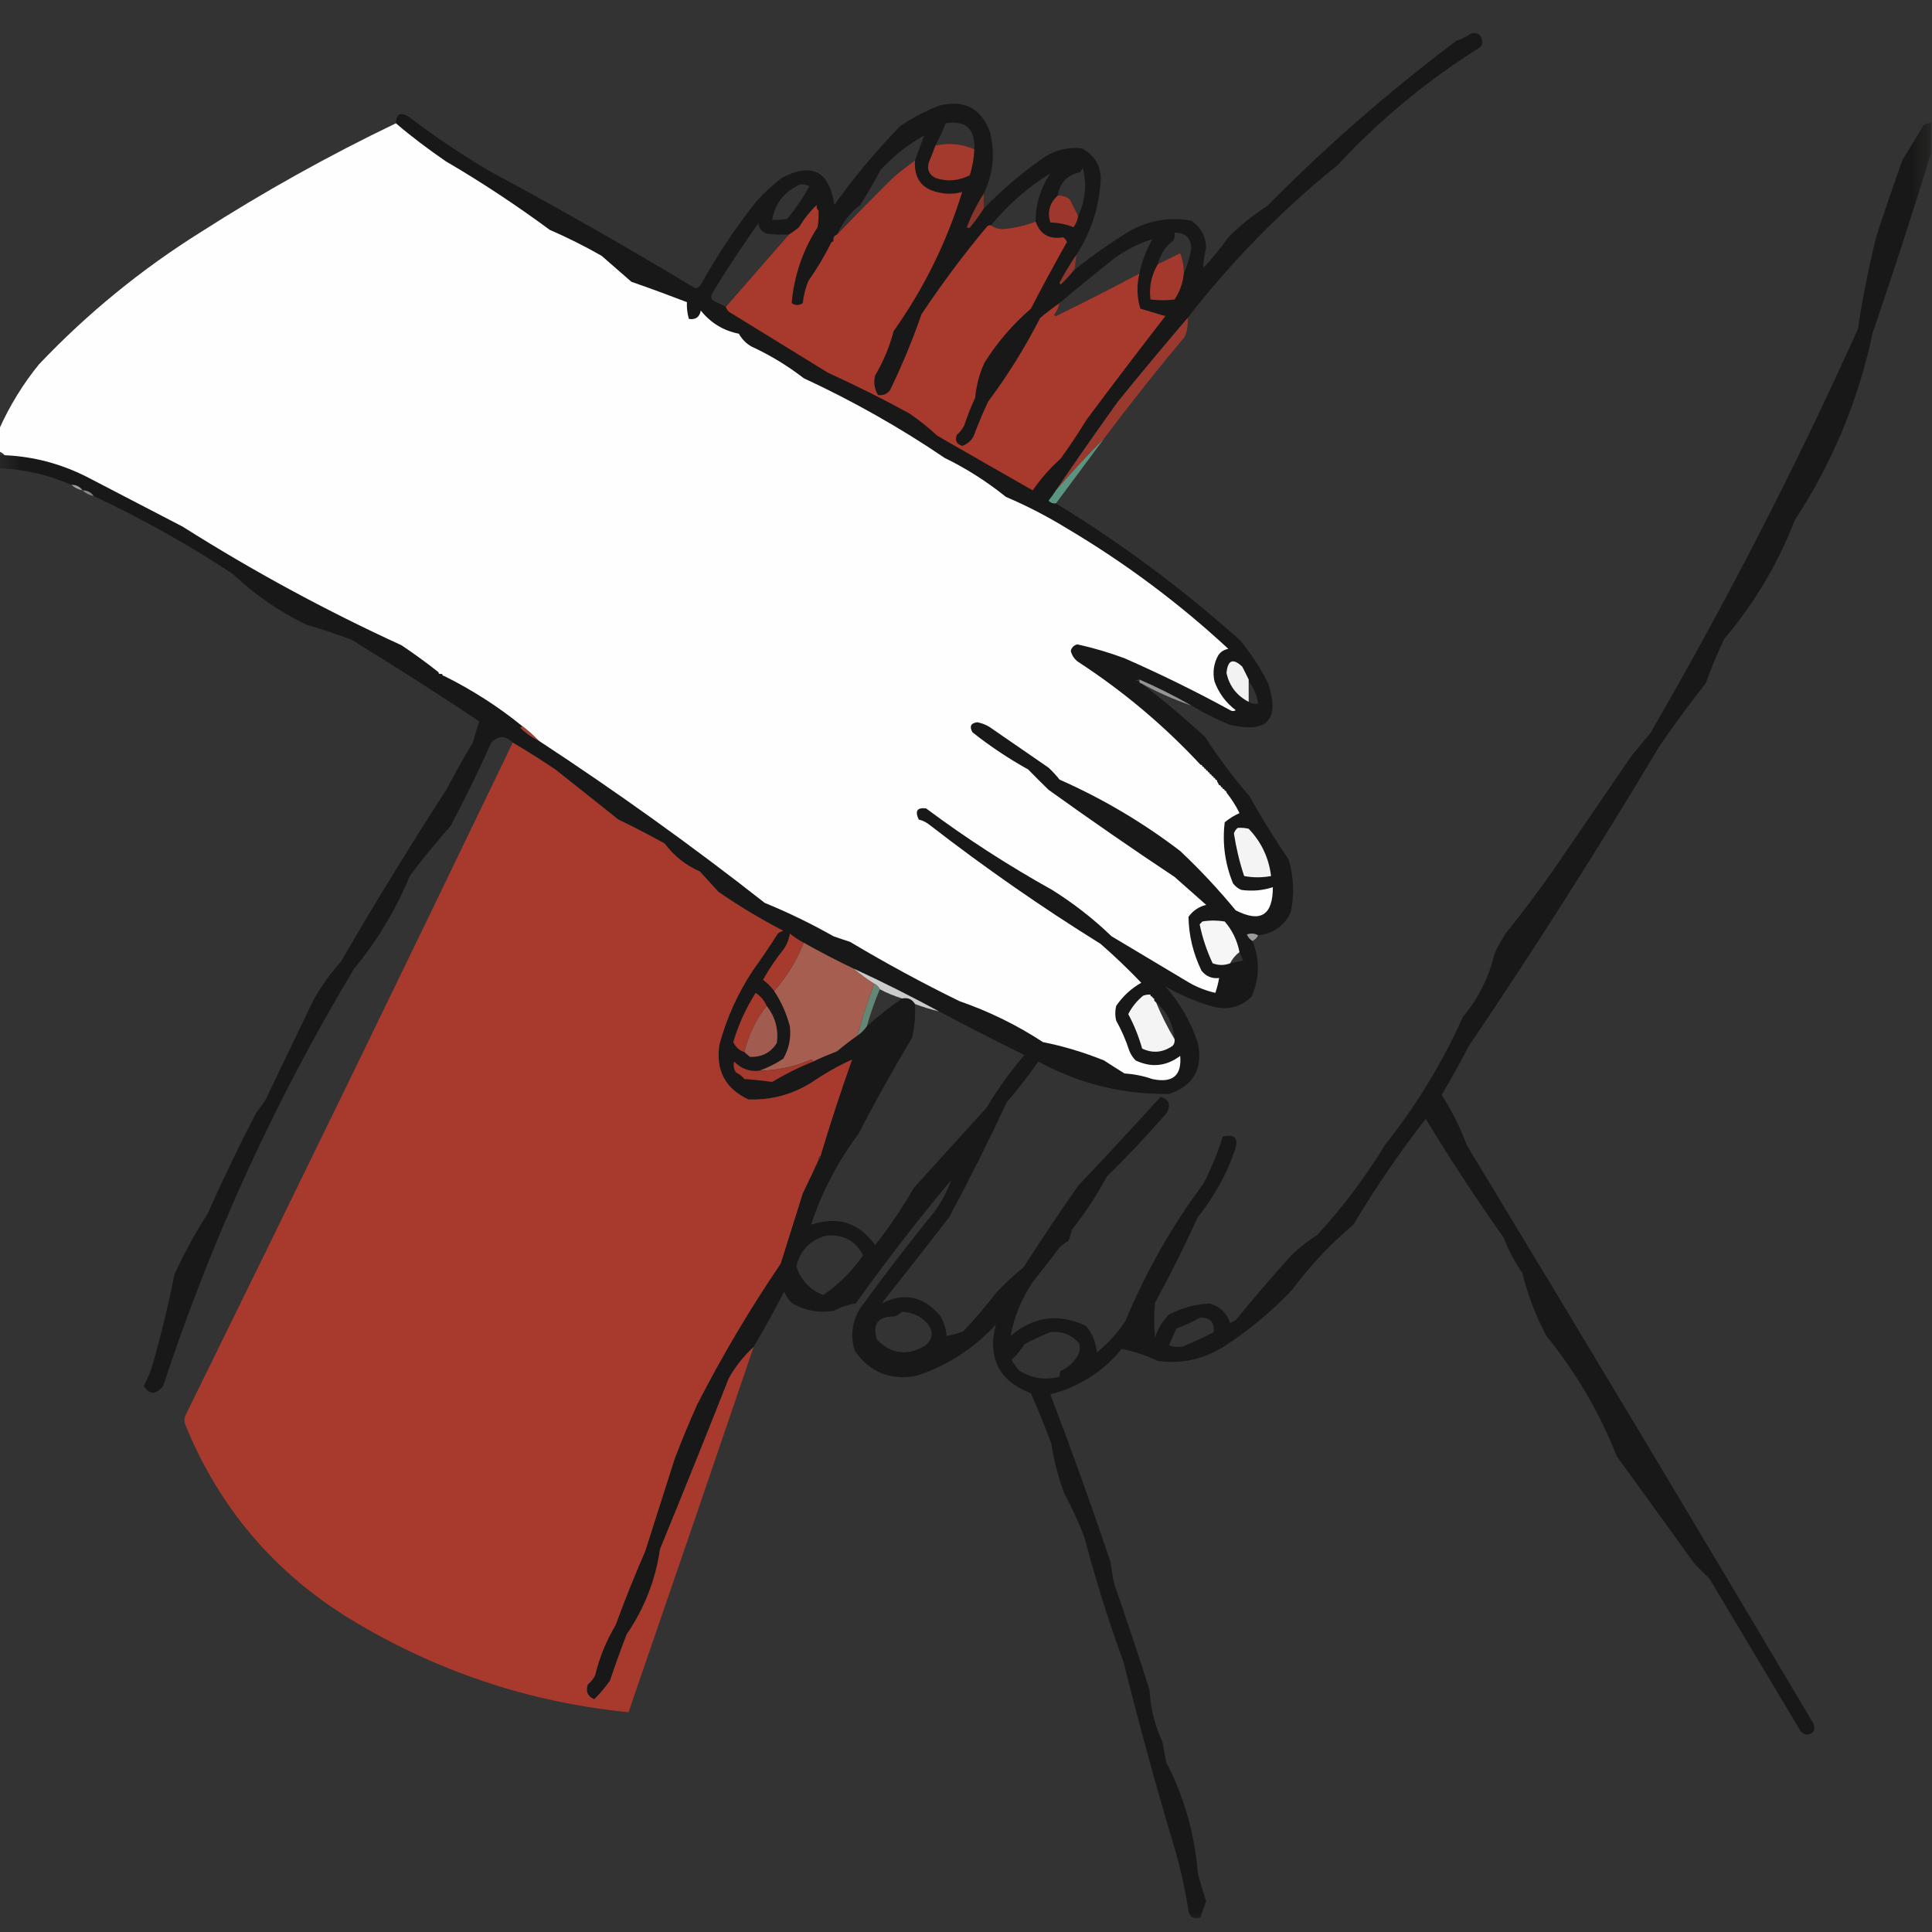 <?xml version="1.0" encoding="UTF-8"?>
<svg xmlns="http://www.w3.org/2000/svg" xmlns:xlink="http://www.w3.org/1999/xlink" width="50pt" height="50pt" viewBox="0 0 50 50" version="1.1">
<rect x="0" y="0" width="50" height="50" fill="#333333" stroke="none"/>
<defs>
<filter id="alpha" filterUnits="objectBoundingBox" x="0%" y="0%" width="100%" height="100%">
  <feColorMatrix type="matrix" in="SourceGraphic" values="0 0 0 0 1 0 0 0 0 1 0 0 0 0 1 0 0 0 1 0"/>
</filter>
<mask id="mask0">
  <g filter="url(#alpha)">
<rect x="0" y="0" width="50" height="50" style="fill:rgb(0%,0%,0%);fill-opacity:0.933;stroke:none;"/>
  </g>
</mask>
<clipPath id="clip1">
  <rect width="50" height="50"/>
</clipPath>
<g id="surface6" clip-path="url(#clip1)">
<path style=" stroke:none;fill-rule:evenodd;fill:rgb(9.02%,9.02%,8.627%);fill-opacity:1;" d="M 30.734 8.23 C 30.129 8.941 29.527 9.66 28.934 10.391 C 28.387 11.152 27.852 11.918 27.328 12.691 C 27.27 12.781 27.207 12.871 27.137 12.957 C 27.188 13.012 27.25 13.035 27.328 13.027 C 29.023 14.062 30.613 15.246 32.102 16.578 C 32.379 16.922 32.621 17.289 32.82 17.684 C 33.129 18.621 32.805 18.98 31.836 18.762 C 31.484 18.617 31.148 18.449 30.832 18.258 C 30.398 18.012 29.949 17.785 29.488 17.586 C 29.359 17.602 29.359 17.617 29.488 17.633 C 29.488 17.668 29.504 17.684 29.535 17.684 C 30.105 18.117 30.656 18.582 31.191 19.074 C 31.535 19.613 31.922 20.125 32.34 20.609 C 32.652 21.168 32.988 21.715 33.348 22.242 C 33.488 22.699 33.504 23.164 33.398 23.633 C 33.223 23.973 32.941 24.164 32.559 24.207 C 32.473 24.156 32.375 24.145 32.27 24.184 C 32.301 24.258 32.348 24.312 32.414 24.352 C 32.609 24.836 32.602 25.316 32.391 25.793 C 32.117 26.062 31.789 26.148 31.406 26.055 C 30.961 25.93 30.543 25.754 30.16 25.527 C 30.539 25.957 30.82 26.445 31 26.992 C 31.141 27.66 30.891 28.098 30.254 28.312 C 29.055 28.328 27.926 28.047 26.871 27.473 C 26.617 27.836 26.348 28.188 26.055 28.527 C 25.586 29.531 25.09 30.523 24.566 31.5 C 23.988 32.25 23.406 32.992 22.816 33.734 C 23.395 33.438 23.898 33.543 24.328 34.047 C 24.43 34.207 24.484 34.383 24.496 34.574 C 24.645 34.547 24.789 34.508 24.93 34.453 C 25.227 34.141 25.504 33.812 25.77 33.469 C 25.992 33.227 26.234 33.004 26.488 32.797 C 26.949 32.082 27.418 31.379 27.902 30.688 C 28.625 29.922 29.336 29.156 30.039 28.383 C 30.266 28.461 30.312 28.602 30.184 28.816 C 29.691 29.383 29.18 29.926 28.648 30.445 C 28.383 30.934 28.082 31.398 27.734 31.836 C 27.719 31.938 27.688 32.035 27.641 32.125 C 27.547 32.172 27.465 32.234 27.398 32.316 C 27.176 32.605 26.953 32.895 26.727 33.18 C 26.441 33.609 26.25 34.074 26.152 34.574 C 26.746 34.07 27.395 33.98 28.094 34.309 C 28.27 34.504 28.367 34.738 28.383 35.004 C 28.672 34.77 28.922 34.5 29.125 34.188 C 29.652 32.918 30.324 31.734 31.141 30.637 C 31.348 30.242 31.516 29.832 31.645 29.414 C 31.961 29.34 32.066 29.457 31.957 29.773 C 31.738 30.406 31.418 30.98 31 31.5 C 30.656 32.25 30.289 32.988 29.895 33.711 C 29.863 34.012 29.863 34.316 29.895 34.621 C 29.961 34.391 30.082 34.191 30.254 34.02 C 30.59 33.844 30.941 33.75 31.309 33.734 C 31.574 33.812 31.75 33.98 31.836 34.238 C 31.887 34.215 31.934 34.188 31.98 34.164 C 32.453 33.582 32.941 33.016 33.445 32.461 C 33.648 32.273 33.863 32.105 34.094 31.957 C 34.754 31.238 35.336 30.461 35.844 29.629 C 36.652 28.613 37.324 27.508 37.859 26.32 C 38.258 25.84 38.531 25.297 38.676 24.688 C 38.758 24.504 38.855 24.328 38.965 24.16 C 39.414 23.598 39.848 23.023 40.258 22.434 C 40.914 21.473 41.57 20.512 42.227 19.555 C 42.387 19.363 42.547 19.168 42.707 18.977 C 44.672 15.59 46.465 12.102 48.082 8.516 C 48.203 7.711 48.363 6.91 48.559 6.117 C 48.773 5.457 49 4.801 49.23 4.152 C 49.418 3.844 49.602 3.543 49.785 3.238 C 49.84 3.195 49.906 3.18 49.977 3.191 C 49.977 3.445 49.977 3.703 49.977 3.957 C 49.5 5.512 48.996 7.066 48.465 8.613 C 48.098 10.355 47.426 11.973 46.449 13.461 C 46.012 14.59 45.406 15.613 44.625 16.531 C 44.445 16.906 44.285 17.289 44.145 17.684 C 43.727 18.211 43.328 18.758 42.945 19.312 C 41.371 21.953 39.723 24.543 38.004 27.086 C 37.785 27.512 37.551 27.93 37.309 28.336 C 37.574 28.742 37.789 29.172 37.957 29.629 C 40.973 34.613 43.965 39.602 46.93 44.602 C 46.992 44.762 46.941 44.859 46.785 44.891 C 46.703 44.891 46.641 44.859 46.594 44.793 C 45.809 43.48 45.027 42.172 44.242 40.859 C 44.113 40.73 43.984 40.602 43.859 40.477 C 43.188 39.547 42.516 38.621 41.844 37.691 C 41.395 36.555 40.785 35.516 40.02 34.574 C 39.746 34.055 39.539 33.512 39.395 32.941 C 39.199 32.66 39.039 32.355 38.914 32.031 C 38.207 31.031 37.535 30.008 36.898 28.957 C 36.219 29.828 35.594 30.742 35.027 31.695 C 34.438 32.191 33.91 32.75 33.445 33.375 C 32.918 33.934 32.332 34.422 31.695 34.836 C 31.164 35.176 30.59 35.305 29.965 35.223 C 29.668 35.078 29.355 34.977 29.031 34.91 C 28.539 35.504 27.926 35.895 27.184 36.086 C 27.73 37.52 28.25 38.969 28.742 40.426 C 28.766 40.621 28.797 40.812 28.84 41.004 C 29.156 41.91 29.461 42.82 29.75 43.738 C 29.773 44.207 29.887 44.656 30.086 45.082 C 30.113 45.258 30.145 45.434 30.184 45.609 C 30.652 46.516 30.922 47.473 31 48.488 C 31.066 48.73 31.137 48.969 31.215 49.207 C 31.164 49.344 31.113 49.48 31.07 49.617 C 30.895 49.68 30.793 49.625 30.758 49.449 C 30.676 48.93 30.566 48.418 30.422 47.914 C 29.934 46.293 29.488 44.66 29.078 43.02 C 28.691 41.965 28.355 40.891 28.07 39.805 C 27.922 39.406 27.746 39.023 27.543 38.652 C 27.387 38.23 27.273 37.801 27.207 37.355 C 27.043 36.918 26.867 36.488 26.68 36.059 C 25.855 35.742 25.551 35.148 25.77 34.285 C 25.199 34.902 24.52 35.34 23.727 35.605 C 23.047 35.734 22.512 35.52 22.121 34.957 C 22 34.57 22.051 34.199 22.266 33.852 C 22.883 33.004 23.52 32.172 24.184 31.359 C 24.367 31.102 24.512 30.828 24.617 30.543 C 23.75 31.574 22.93 32.641 22.145 33.734 C 21.941 33.766 21.75 33.832 21.57 33.926 C 21.191 33.984 20.84 33.922 20.512 33.734 C 20.41 33.648 20.34 33.547 20.297 33.422 C 20.047 33.91 19.781 34.391 19.504 34.859 C 19.246 35.098 19.031 35.367 18.859 35.676 C 18.277 37.152 17.684 38.625 17.082 40.09 C 16.965 40.895 16.676 41.629 16.219 42.297 C 16.066 42.695 15.922 43.094 15.785 43.5 C 15.66 43.672 15.527 43.832 15.379 43.977 C 15.207 43.906 15.152 43.777 15.211 43.594 C 15.293 43.527 15.355 43.449 15.402 43.355 C 15.512 42.895 15.688 42.465 15.93 42.059 C 16.168 41.41 16.426 40.77 16.699 40.141 C 16.953 39.34 17.211 38.539 17.465 37.738 C 17.645 37.27 17.836 36.809 18.043 36.348 C 18.688 35.086 19.41 33.871 20.203 32.703 C 20.395 32.094 20.586 31.488 20.777 30.879 C 20.918 30.59 21.055 30.305 21.184 30.016 C 21.227 29.996 21.242 29.965 21.234 29.918 C 21.359 29.785 21.48 29.641 21.594 29.488 C 21.938 28.82 22.324 28.184 22.746 27.566 C 22.945 27.23 23.09 26.879 23.176 26.512 C 23.141 26.543 23.102 26.566 23.055 26.582 C 22.859 27.027 22.523 27.309 22.051 27.422 C 21.68 27.59 21.328 27.793 20.992 28.023 C 20.492 28.332 19.945 28.477 19.363 28.453 C 18.766 28.168 18.52 27.699 18.617 27.039 C 18.801 26.352 19.09 25.711 19.48 25.121 C 19.707 24.805 19.922 24.488 20.129 24.16 C 20.172 24.125 20.219 24.102 20.273 24.09 C 19.691 23.789 19.133 23.453 18.594 23.082 C 18.434 22.906 18.273 22.73 18.113 22.555 C 17.746 22.395 17.441 22.152 17.203 21.832 C 16.809 21.613 16.41 21.406 16.004 21.211 C 15.461 20.777 14.914 20.344 14.371 19.914 C 14.008 19.668 13.641 19.438 13.27 19.219 C 13.082 19.031 12.898 19.031 12.715 19.219 C 12.391 19.945 12.039 20.664 11.66 21.379 C 11.289 21.797 10.938 22.227 10.605 22.672 C 10.242 23.547 9.762 24.348 9.164 25.07 C 7.117 28.484 5.469 32.082 4.223 35.867 C 4.035 36.102 3.867 36.102 3.719 35.867 C 3.836 35.656 3.922 35.434 3.984 35.195 C 4.188 34.465 4.367 33.73 4.512 32.988 C 4.762 32.438 5.051 31.91 5.375 31.406 C 5.766 30.527 6.18 29.664 6.621 28.816 C 6.703 28.703 6.781 28.59 6.863 28.48 C 7.277 27.613 7.695 26.75 8.109 25.887 C 8.312 25.523 8.551 25.188 8.828 24.879 C 9.703 23.367 10.617 21.883 11.562 20.418 C 11.777 20.012 12 19.609 12.234 19.219 C 12.289 19.031 12.344 18.848 12.402 18.668 C 11.312 17.941 10.211 17.238 9.094 16.555 C 8.715 16.41 8.332 16.285 7.941 16.172 C 7.227 15.832 6.59 15.391 6.023 14.852 C 4.871 14.094 3.672 13.422 2.422 12.836 C 2.355 12.738 2.258 12.691 2.137 12.691 C 2.066 12.594 1.973 12.547 1.848 12.547 C 1.25 12.289 0.625 12.145 -0.023 12.117 C -0.023 12.004 -0.023 11.891 -0.023 11.781 C 0.023 11.781 0.07 11.781 0.121 11.781 C 0.863 11.812 1.566 12 2.23 12.332 C 3.062 12.766 3.895 13.195 4.727 13.629 C 6.543 14.777 8.43 15.801 10.391 16.699 C 10.719 16.918 11.039 17.152 11.348 17.395 C 11.348 17.426 11.363 17.441 11.395 17.441 C 11.414 17.441 11.43 17.441 11.445 17.441 C 11.445 17.473 11.461 17.492 11.492 17.492 C 12.121 17.973 12.777 18.422 13.461 18.832 C 13.602 18.969 13.762 19.082 13.941 19.168 C 15.949 20.484 17.902 21.883 19.793 23.367 C 20.406 23.617 20.996 23.906 21.57 24.23 C 21.715 24.281 21.855 24.328 22 24.375 C 22.922 24.926 23.867 25.438 24.832 25.91 C 25.598 26.176 26.316 26.527 26.992 26.969 C 27.535 27.078 28.062 27.238 28.574 27.445 C 28.75 27.559 28.926 27.672 29.102 27.781 C 29.352 27.797 29.59 27.844 29.824 27.926 C 30.348 28.035 30.586 27.836 30.543 27.328 C 30.18 27.598 29.797 27.637 29.391 27.445 C 29.316 27.371 29.262 27.285 29.223 27.184 C 29.137 26.918 29.023 26.66 28.887 26.414 C 28.855 26.289 28.855 26.16 28.887 26.031 C 29.059 25.781 29.273 25.582 29.535 25.434 C 29.195 25.078 28.844 24.742 28.48 24.426 C 26.953 23.477 25.484 22.453 24.062 21.352 C 23.98 21.285 23.883 21.234 23.777 21.211 C 23.672 20.988 23.734 20.891 23.969 20.922 C 25.004 21.695 26.094 22.398 27.23 23.031 C 27.785 23.379 28.297 23.777 28.766 24.23 C 29.438 24.633 30.109 25.031 30.781 25.434 C 30.992 25.555 31.219 25.641 31.453 25.695 C 31.824 25.797 32.062 25.668 32.172 25.312 C 31.973 25.301 31.766 25.301 31.551 25.312 C 31.363 25.332 31.211 25.27 31.094 25.121 C 30.879 24.676 30.766 24.215 30.758 23.727 C 30.871 23.57 31.023 23.465 31.215 23.418 C 30.941 23.176 30.672 22.938 30.398 22.695 C 29.297 21.965 28.211 21.211 27.137 20.441 C 26.957 20.266 26.781 20.09 26.609 19.914 C 26.102 19.633 25.621 19.312 25.168 18.953 C 25.082 18.805 25.121 18.715 25.289 18.691 C 25.398 18.711 25.504 18.75 25.602 18.809 C 26.113 19.16 26.625 19.516 27.137 19.867 C 27.238 19.961 27.336 20.066 27.422 20.176 C 28.543 20.672 29.582 21.289 30.543 22.023 C 31.059 22.508 31.535 23.02 31.98 23.559 C 32.621 23.887 32.941 23.688 32.941 22.961 C 32.676 23.047 32.406 23.07 32.125 23.031 C 32.039 22.996 31.969 22.938 31.91 22.863 C 31.703 22.355 31.629 21.824 31.695 21.281 C 31.812 21.184 31.938 21.105 32.078 21.043 C 31.984 20.852 31.871 20.676 31.742 20.512 C 31.742 20.48 31.727 20.465 31.695 20.465 C 31.695 20.434 31.68 20.418 31.645 20.418 C 31.645 20.387 31.629 20.371 31.598 20.371 C 31.598 20.336 31.582 20.32 31.551 20.32 C 31.535 20.289 31.52 20.258 31.5 20.227 C 31.5 20.195 31.484 20.176 31.453 20.176 C 31.453 20.145 31.438 20.129 31.406 20.129 C 31.406 20.098 31.391 20.082 31.359 20.082 C 31.359 20.051 31.344 20.035 31.309 20.035 C 31.309 20 31.293 19.984 31.262 19.984 C 31.262 19.953 31.246 19.938 31.215 19.938 C 31.215 19.906 31.199 19.891 31.168 19.891 C 31.168 19.859 31.148 19.84 31.117 19.84 C 31.117 19.809 31.102 19.793 31.07 19.793 C 30.121 18.773 29.066 17.887 27.902 17.129 C 27.805 17.059 27.738 16.961 27.711 16.844 C 27.734 16.754 27.793 16.699 27.879 16.676 C 28.297 16.766 28.703 16.887 29.102 17.035 C 30.035 17.445 30.945 17.891 31.836 18.379 C 31.887 18.41 31.934 18.41 31.98 18.379 C 31.723 18.184 31.539 17.934 31.43 17.633 C 31.379 17.398 31.41 17.172 31.527 16.961 C 31.59 16.867 31.676 16.812 31.789 16.793 C 30.508 15.605 29.113 14.566 27.613 13.676 C 27.109 13.367 26.582 13.094 26.031 12.859 C 25.543 12.465 25.016 12.129 24.449 11.852 C 23.289 11.066 22.074 10.379 20.801 9.789 C 20.387 9.469 19.938 9.195 19.457 8.973 C 19.312 8.895 19.203 8.781 19.121 8.637 C 18.723 8.559 18.395 8.359 18.137 8.039 C 18.102 8.211 18 8.281 17.828 8.254 C 17.785 8.105 17.77 7.961 17.777 7.82 C 17.301 7.637 16.824 7.461 16.34 7.293 C 16.086 7.07 15.828 6.848 15.57 6.621 C 15.133 6.371 14.684 6.148 14.227 5.949 C 13.363 5.312 12.469 4.719 11.539 4.176 C 11.09 3.867 10.656 3.543 10.246 3.191 C 10.25 2.945 10.363 2.891 10.582 3.023 C 11.242 3.527 11.93 3.988 12.645 4.414 C 14.457 5.387 16.238 6.402 17.996 7.461 C 18.055 7.449 18.102 7.418 18.137 7.367 C 18.559 6.605 19.039 5.887 19.578 5.207 C 19.777 4.988 19.996 4.789 20.227 4.605 C 21.008 4.195 21.461 4.426 21.594 5.301 C 22.105 4.582 22.676 3.902 23.297 3.262 C 23.609 3.051 23.945 2.875 24.305 2.734 C 24.957 2.57 25.398 2.801 25.625 3.43 C 25.758 3.98 25.703 4.512 25.457 5.016 C 25.285 5.285 25.141 5.57 25.023 5.879 C 25.066 5.918 25.105 5.898 25.145 5.832 C 25.258 5.691 25.363 5.547 25.457 5.398 C 25.914 4.93 26.41 4.504 26.945 4.125 C 27.258 3.895 27.609 3.797 28 3.84 C 28.359 4.031 28.52 4.336 28.48 4.75 C 28.426 5.426 28.219 6.039 27.855 6.598 C 27.699 6.828 27.555 7.066 27.422 7.316 C 27.43 7.332 27.438 7.352 27.445 7.367 C 27.562 7.258 27.668 7.148 27.758 7.031 C 27.793 7.031 27.809 7.016 27.809 6.98 C 28.25 6.629 28.715 6.301 29.199 6 C 29.711 5.703 30.254 5.609 30.832 5.711 C 31.074 5.875 31.203 6.105 31.215 6.406 C 31.172 6.582 31.145 6.758 31.141 6.934 C 31.375 6.684 31.594 6.418 31.789 6.141 C 32.094 5.836 32.43 5.566 32.797 5.328 C 34.328 3.777 35.961 2.355 37.691 1.055 C 37.828 1.012 37.957 0.945 38.074 0.863 C 38.246 0.832 38.34 0.902 38.363 1.078 C 38.363 1.152 38.332 1.211 38.27 1.246 C 36.922 2.094 35.707 3.102 34.621 4.27 C 33.168 5.441 31.875 6.762 30.734 8.23 Z M 25.215 3.863 C 24.891 3.719 24.555 3.688 24.207 3.766 C 24.309 3.582 24.398 3.391 24.473 3.191 C 24.992 3.109 25.238 3.336 25.215 3.863 Z M 23.68 4.152 C 23.484 4.293 23.289 4.445 23.105 4.605 C 22.613 5.09 22.133 5.578 21.664 6.07 C 21.801 5.766 22 5.508 22.266 5.301 C 22.453 5.008 22.629 4.703 22.793 4.391 C 23.133 4.031 23.508 3.734 23.922 3.504 C 23.836 3.719 23.754 3.934 23.68 4.152 Z M 27.902 5.59 C 27.832 5.449 27.762 5.309 27.688 5.16 C 27.598 5.086 27.492 5.055 27.375 5.062 C 27.43 4.727 27.621 4.527 27.949 4.461 C 27.98 4.426 28.004 4.387 28.023 4.344 C 28.133 4.773 28.09 5.188 27.902 5.59 Z M 27.184 4.488 C 26.93 4.863 26.801 5.281 26.801 5.734 C 26.535 5.836 26.266 5.898 25.984 5.926 C 25.855 5.934 25.742 5.902 25.648 5.832 C 26.086 5.297 26.598 4.848 27.184 4.488 Z M 20.707 4.773 C 20.793 4.762 20.871 4.777 20.945 4.824 C 20.781 5.121 20.59 5.402 20.371 5.664 C 20.242 5.688 20.113 5.695 19.984 5.688 C 20.059 5.258 20.301 4.957 20.707 4.773 Z M 20.418 6.07 C 19.871 6.695 19.328 7.32 18.785 7.941 C 18.676 7.887 18.566 7.832 18.449 7.773 C 18.402 7.723 18.395 7.668 18.426 7.605 C 18.801 6.98 19.203 6.375 19.625 5.781 C 19.645 5.914 19.715 6 19.84 6.047 C 20.031 6.07 20.227 6.078 20.418 6.07 Z M 30.637 7.078 C 30.641 6.895 30.609 6.719 30.543 6.551 C 30.348 6.648 30.156 6.742 29.965 6.836 C 30.031 6.582 30.164 6.375 30.375 6.215 C 30.398 6.152 30.406 6.09 30.398 6.023 C 30.664 6.016 30.805 6.141 30.832 6.406 C 30.797 6.645 30.73 6.867 30.637 7.078 Z M 29.488 7.078 C 28.777 7.457 28.055 7.824 27.328 8.18 C 27.312 8.172 27.297 8.164 27.277 8.156 C 27.348 8.062 27.395 7.957 27.422 7.844 C 27.895 7.445 28.375 7.055 28.863 6.668 C 29.16 6.457 29.48 6.297 29.824 6.191 C 29.664 6.469 29.551 6.766 29.488 7.078 Z M 21.664 6.07 C 21.668 6.145 21.637 6.191 21.57 6.215 C 21.566 6.141 21.598 6.094 21.664 6.07 Z M 11.492 17.492 C 12.215 17.852 12.887 18.281 13.508 18.785 C 13.508 18.816 13.492 18.832 13.461 18.832 C 12.777 18.422 12.121 17.973 11.492 17.492 Z M 32.316 17.633 C 32.449 17.801 32.531 17.996 32.559 18.211 C 32.465 18.223 32.387 18.207 32.316 18.164 C 32.316 17.984 32.316 17.809 32.316 17.633 Z M 32.078 24.641 C 32.105 24.715 32.137 24.785 32.172 24.855 C 32.062 24.887 31.949 24.91 31.836 24.93 C 31.895 24.812 31.977 24.715 32.078 24.641 Z M 31.453 25.695 C 31.496 25.57 31.527 25.441 31.551 25.312 C 31.766 25.301 31.973 25.301 32.172 25.312 C 32.062 25.668 31.824 25.797 31.453 25.695 Z M 22.77 25.602 C 22.949 25.699 23.145 25.777 23.344 25.84 C 23.027 26.059 22.723 26.301 22.434 26.559 C 22.527 26.23 22.641 25.91 22.77 25.602 Z M 29.918 25.938 C 30.203 26.188 30.363 26.508 30.398 26.895 C 30.215 26.59 30.055 26.27 29.918 25.938 Z M 23.68 25.984 C 23.883 26.062 24.094 26.125 24.305 26.176 C 25.031 26.562 25.766 26.938 26.512 27.305 C 26.145 27.73 25.82 28.188 25.527 28.672 C 24.906 29.355 24.281 30.047 23.656 30.734 C 23.355 31.254 23.02 31.75 22.648 32.223 C 22.234 31.641 21.684 31.465 20.992 31.695 C 21.273 30.84 21.684 30.059 22.219 29.344 C 22.656 28.496 23.121 27.664 23.609 26.848 C 23.672 26.562 23.695 26.273 23.68 25.984 Z M 21.234 29.918 C 21.484 29.082 21.758 28.25 22.051 27.422 C 22.523 27.309 22.859 27.027 23.055 26.582 C 23.102 26.566 23.141 26.543 23.176 26.512 C 23.09 26.879 22.945 27.23 22.746 27.566 C 22.324 28.184 21.938 28.82 21.594 29.488 C 21.48 29.641 21.359 29.785 21.234 29.918 Z M 21.379 31.98 C 21.816 31.938 22.137 32.105 22.336 32.484 C 22.051 32.898 21.707 33.242 21.305 33.516 C 20.957 33.379 20.727 33.129 20.609 32.773 C 20.715 32.355 20.969 32.094 21.379 31.98 Z M 23.344 33.949 C 23.598 33.961 23.812 34.055 23.992 34.238 C 24.172 34.469 24.148 34.668 23.922 34.836 C 23.469 35.098 23.059 35.039 22.695 34.668 C 22.57 34.27 22.723 34.066 23.152 34.07 C 23.227 34.039 23.293 34 23.344 33.949 Z M 31.07 34.094 C 31.328 34.109 31.441 34.238 31.406 34.477 C 31.156 34.609 30.898 34.73 30.637 34.836 C 30.508 34.875 30.379 34.867 30.254 34.812 C 30.316 34.668 30.383 34.523 30.445 34.383 C 30.668 34.301 30.875 34.207 31.07 34.094 Z M 27.184 34.477 C 27.484 34.445 27.734 34.543 27.926 34.766 C 27.961 34.883 27.945 34.996 27.879 35.102 C 27.773 35.273 27.633 35.402 27.445 35.484 C 27.426 35.531 27.418 35.578 27.422 35.629 C 27.043 35.727 26.691 35.672 26.367 35.461 C 26.297 35.375 26.234 35.289 26.176 35.195 C 26.309 35.078 26.422 34.941 26.512 34.789 C 26.734 34.672 26.957 34.566 27.184 34.477 Z M 27.184 34.477 "/>
</g>
<mask id="mask1">
  <g filter="url(#alpha)">
<rect x="0" y="0" width="50" height="50" style="fill:rgb(0%,0%,0%);fill-opacity:0.973;stroke:none;"/>
  </g>
</mask>
<clipPath id="clip2">
  <rect width="50" height="50"/>
</clipPath>
<g id="surface9" clip-path="url(#clip2)">
<path style=" stroke:none;fill-rule:evenodd;fill:rgb(65.098%,22.745%,17.647%);fill-opacity:1;" d="M 25.215 3.863 C 25.207 4.09 25.168 4.316 25.098 4.535 C 24.809 4.684 24.516 4.707 24.207 4.605 C 24.039 4.516 23.984 4.379 24.039 4.199 C 24.102 4.055 24.156 3.91 24.207 3.766 C 24.555 3.688 24.891 3.719 25.215 3.863 Z M 25.215 3.863 "/>
</g>
<mask id="mask2">
  <g filter="url(#alpha)">
<rect x="0" y="0" width="50" height="50" style="fill:rgb(0%,0%,0%);fill-opacity:0.82;stroke:none;"/>
  </g>
</mask>
<clipPath id="clip3">
  <rect width="50" height="50"/>
</clipPath>
<g id="surface12" clip-path="url(#clip3)">
<path style=" stroke:none;fill-rule:evenodd;fill:rgb(60%,21.176%,16.863%);fill-opacity:1;" d="M 25.457 5.016 C 25.457 5.141 25.457 5.27 25.457 5.398 C 25.363 5.547 25.258 5.691 25.145 5.832 C 25.105 5.898 25.066 5.918 25.023 5.879 C 25.141 5.57 25.285 5.285 25.457 5.016 Z M 25.457 5.016 "/>
</g>
<mask id="mask3">
  <g filter="url(#alpha)">
<rect x="0" y="0" width="50" height="50" style="fill:rgb(0%,0%,0%);fill-opacity:0.945;stroke:none;"/>
  </g>
</mask>
<clipPath id="clip4">
  <rect width="50" height="50"/>
</clipPath>
<g id="surface15" clip-path="url(#clip4)">
<path style=" stroke:none;fill-rule:evenodd;fill:rgb(65.098%,22.745%,17.647%);fill-opacity:1;" d="M 27.375 5.062 C 27.492 5.055 27.598 5.086 27.688 5.16 C 27.762 5.309 27.832 5.449 27.902 5.59 C 27.887 5.695 27.848 5.793 27.781 5.879 C 27.594 5.805 27.391 5.762 27.184 5.758 C 27.098 5.484 27.164 5.254 27.375 5.062 Z M 27.375 5.062 "/>
</g>
<mask id="mask4">
  <g filter="url(#alpha)">
<rect x="0" y="0" width="50" height="50" style="fill:rgb(0%,0%,0%);fill-opacity:0.969;stroke:none;"/>
  </g>
</mask>
<clipPath id="clip5">
  <rect width="50" height="50"/>
</clipPath>
<g id="surface18" clip-path="url(#clip5)">
<path style=" stroke:none;fill-rule:evenodd;fill:rgb(65.49%,22.745%,17.647%);fill-opacity:1;" d="M 30.637 7.078 C 30.613 7.32 30.535 7.543 30.398 7.75 C 30.191 7.777 29.984 7.777 29.773 7.75 C 29.734 7.418 29.801 7.113 29.965 6.836 C 30.156 6.742 30.348 6.648 30.543 6.551 C 30.609 6.719 30.641 6.895 30.637 7.078 Z M 30.637 7.078 "/>
</g>
<mask id="mask5">
  <g filter="url(#alpha)">
<rect x="0" y="0" width="50" height="50" style="fill:rgb(0%,0%,0%);fill-opacity:0.859;stroke:none;"/>
  </g>
</mask>
<clipPath id="clip6">
  <rect width="50" height="50"/>
</clipPath>
<g id="surface21" clip-path="url(#clip6)">
<path style=" stroke:none;fill-rule:evenodd;fill:rgb(62.353%,21.961%,17.255%);fill-opacity:1;" d="M 27.855 6.598 C 27.84 6.727 27.824 6.855 27.809 6.98 C 27.773 6.98 27.758 6.996 27.758 7.031 C 27.668 7.148 27.562 7.258 27.445 7.367 C 27.438 7.352 27.43 7.332 27.422 7.316 C 27.555 7.066 27.699 6.828 27.855 6.598 Z M 27.855 6.598 "/>
</g>
<mask id="mask6">
  <g filter="url(#alpha)">
<rect x="0" y="0" width="50" height="50" style="fill:rgb(0%,0%,0%);fill-opacity:0.996;stroke:none;"/>
  </g>
</mask>
<clipPath id="clip7">
  <rect width="50" height="50"/>
</clipPath>
<g id="surface24" clip-path="url(#clip7)">
<path style=" stroke:none;fill-rule:evenodd;fill:rgb(65.882%,22.745%,17.647%);fill-opacity:1;" d="M 23.68 4.152 C 23.648 4.633 23.871 4.914 24.352 4.992 C 24.539 5.027 24.723 5.02 24.902 4.965 C 24.504 6.258 23.914 7.461 23.129 8.566 C 23.023 8.969 22.863 9.352 22.648 9.719 C 22.605 9.898 22.629 10.066 22.723 10.223 C 22.844 10.242 22.949 10.203 23.031 10.102 C 23.34 9.469 23.613 8.812 23.848 8.133 C 24.375 7.344 24.941 6.582 25.551 5.855 C 25.582 5.832 25.613 5.824 25.648 5.832 C 25.742 5.902 25.855 5.934 25.984 5.926 C 26.266 5.898 26.535 5.836 26.801 5.734 C 26.918 6.066 27.156 6.203 27.52 6.141 C 27.559 6.176 27.594 6.215 27.613 6.262 C 27.293 6.832 26.98 7.406 26.68 7.988 C 26.207 8.398 25.809 8.859 25.48 9.383 C 25.348 9.672 25.266 9.977 25.238 10.293 C 25.129 10.527 25.035 10.766 24.953 11.012 C 24.906 11.105 24.844 11.188 24.762 11.254 C 24.707 11.398 24.758 11.496 24.902 11.539 C 25.027 11.496 25.125 11.414 25.191 11.301 C 25.309 10.992 25.434 10.688 25.574 10.391 C 26.082 9.711 26.531 8.988 26.918 8.23 C 27.082 8.09 27.25 7.965 27.422 7.844 C 27.395 7.957 27.348 8.062 27.277 8.156 C 27.297 8.164 27.312 8.172 27.328 8.18 C 28.055 7.824 28.777 7.457 29.488 7.078 C 29.414 7.383 29.422 7.688 29.512 7.988 C 29.727 8.051 29.945 8.117 30.16 8.18 C 29.469 9.07 28.789 9.965 28.117 10.867 C 27.906 11.211 27.684 11.547 27.445 11.875 C 27.168 12.121 26.93 12.395 26.727 12.691 C 25.902 12.223 25.082 11.75 24.258 11.277 C 24.031 11.066 23.789 10.875 23.535 10.699 C 22.848 10.324 22.145 9.973 21.426 9.645 C 20.594 9.133 19.762 8.621 18.93 8.109 C 18.855 8.074 18.809 8.016 18.785 7.941 C 19.328 7.32 19.871 6.695 20.418 6.07 C 20.508 6.012 20.598 5.949 20.68 5.879 C 20.809 5.664 20.961 5.473 21.137 5.301 C 21.125 5.363 21.141 5.414 21.184 5.445 C 21.191 5.59 21.184 5.734 21.16 5.879 C 20.773 6.48 20.551 7.137 20.488 7.844 C 20.586 7.91 20.68 7.91 20.777 7.844 C 20.797 7.645 20.844 7.453 20.922 7.27 C 21.145 6.949 21.348 6.613 21.52 6.262 C 21.555 6.262 21.57 6.246 21.57 6.215 C 21.637 6.191 21.668 6.145 21.664 6.07 C 22.133 5.578 22.613 5.09 23.105 4.605 C 23.289 4.445 23.484 4.293 23.68 4.152 Z M 21.664 6.07 C 21.668 6.145 21.637 6.191 21.57 6.215 C 21.566 6.141 21.598 6.094 21.664 6.07 Z M 21.664 6.07 "/>
</g>
<mask id="mask7">
  <g filter="url(#alpha)">
<rect x="0" y="0" width="50" height="50" style="fill:rgb(0%,0%,0%);fill-opacity:0.902;stroke:none;"/>
  </g>
</mask>
<clipPath id="clip8">
  <rect width="50" height="50"/>
</clipPath>
<g id="surface27" clip-path="url(#clip8)">
<path style=" stroke:none;fill-rule:evenodd;fill:rgb(64.706%,22.745%,17.647%);fill-opacity:1;" d="M 30.734 8.23 C 30.75 8.395 30.727 8.555 30.664 8.711 C 29.941 9.574 29.246 10.453 28.574 11.348 C 28.141 11.781 27.727 12.23 27.328 12.691 C 27.852 11.918 28.387 11.152 28.934 10.391 C 29.527 9.66 30.129 8.941 30.734 8.23 Z M 30.734 8.23 "/>
</g>
<mask id="mask8">
  <g filter="url(#alpha)">
<rect x="0" y="0" width="50" height="50" style="fill:rgb(0%,0%,0%);fill-opacity:0.808;stroke:none;"/>
  </g>
</mask>
<clipPath id="clip9">
  <rect width="50" height="50"/>
</clipPath>
<g id="surface30" clip-path="url(#clip9)">
<path style=" stroke:none;fill-rule:evenodd;fill:rgb(40%,67.059%,58.039%);fill-opacity:1;" d="M 28.574 11.348 C 28.16 11.91 27.742 12.469 27.328 13.027 C 27.25 13.035 27.188 13.012 27.137 12.957 C 27.207 12.871 27.27 12.781 27.328 12.691 C 27.727 12.23 28.141 11.781 28.574 11.348 Z M 28.574 11.348 "/>
</g>
<mask id="mask9">
  <g filter="url(#alpha)">
<rect x="0" y="0" width="50" height="50" style="fill:rgb(0%,0%,0%);fill-opacity:0.675;stroke:none;"/>
  </g>
</mask>
<clipPath id="clip10">
  <rect width="50" height="50"/>
</clipPath>
<g id="surface33" clip-path="url(#clip10)">
<path style=" stroke:none;fill-rule:evenodd;fill:rgb(83.137%,83.137%,83.137%);fill-opacity:1;" d="M 1.848 12.547 C 1.973 12.547 2.066 12.594 2.137 12.691 C 2.023 12.668 1.93 12.621 1.848 12.547 Z M 1.848 12.547 "/>
</g>
<mask id="mask10">
  <g filter="url(#alpha)">
<rect x="0" y="0" width="50" height="50" style="fill:rgb(0%,0%,0%);fill-opacity:0.565;stroke:none;"/>
  </g>
</mask>
<clipPath id="clip11">
  <rect width="50" height="50"/>
</clipPath>
<g id="surface36" clip-path="url(#clip11)">
<path style=" stroke:none;fill-rule:evenodd;fill:rgb(78.824%,78.824%,78.824%);fill-opacity:1;" d="M 2.137 12.691 C 2.258 12.691 2.355 12.738 2.422 12.836 C 2.312 12.812 2.215 12.766 2.137 12.691 Z M 2.137 12.691 "/>
</g>
<mask id="mask11">
  <g filter="url(#alpha)">
<rect x="0" y="0" width="50" height="50" style="fill:rgb(0%,0%,0%);fill-opacity:0.976;stroke:none;"/>
  </g>
</mask>
<clipPath id="clip12">
  <rect width="50" height="50"/>
</clipPath>
<g id="surface39" clip-path="url(#clip12)">
<path style=" stroke:none;fill-rule:evenodd;fill:rgb(96.863%,96.863%,96.863%);fill-opacity:1;" d="M 32.316 17.586 C 32.316 17.602 32.316 17.617 32.316 17.633 C 32.316 17.809 32.316 17.984 32.316 18.164 C 32.008 18.004 31.816 17.758 31.742 17.418 C 31.773 17.082 31.906 17.027 32.148 17.25 C 32.207 17.367 32.266 17.48 32.316 17.586 Z M 32.316 17.586 "/>
</g>
<mask id="mask12">
  <g filter="url(#alpha)">
<rect x="0" y="0" width="50" height="50" style="fill:rgb(0%,0%,0%);fill-opacity:0.525;stroke:none;"/>
  </g>
</mask>
<clipPath id="clip13">
  <rect width="50" height="50"/>
</clipPath>
<g id="surface42" clip-path="url(#clip13)">
<path style=" stroke:none;fill-rule:evenodd;fill:rgb(92.941%,92.941%,92.941%);fill-opacity:1;" d="M 29.488 17.633 C 29.488 17.617 29.488 17.602 29.488 17.586 C 29.949 17.785 30.398 18.012 30.832 18.258 C 30.379 18.105 29.949 17.914 29.535 17.684 C 29.504 17.684 29.488 17.668 29.488 17.633 Z M 29.488 17.633 "/>
</g>
<mask id="mask13">
  <g filter="url(#alpha)">
<rect x="0" y="0" width="50" height="50" style="fill:rgb(0%,0%,0%);fill-opacity:0.988;stroke:none;"/>
  </g>
</mask>
<clipPath id="clip14">
  <rect width="50" height="50"/>
</clipPath>
<g id="surface45" clip-path="url(#clip14)">
<path style=" stroke:none;fill-rule:evenodd;fill:rgb(63.922%,25.49%,20.784%);fill-opacity:1;" d="M 13.508 18.785 C 13.664 18.902 13.805 19.031 13.941 19.168 C 13.762 19.082 13.602 18.969 13.461 18.832 C 13.492 18.832 13.508 18.816 13.508 18.785 Z M 13.508 18.785 "/>
</g>
<mask id="mask14">
  <g filter="url(#alpha)">
<rect x="0" y="0" width="50" height="50" style="fill:rgb(0%,0%,0%);fill-opacity:0.996;stroke:none;"/>
  </g>
</mask>
<clipPath id="clip15">
  <rect width="50" height="50"/>
</clipPath>
<g id="surface48" clip-path="url(#clip15)">
<path style=" stroke:none;fill-rule:evenodd;fill:rgb(66.275%,22.745%,17.647%);fill-opacity:1;" d="M 13.27 19.219 C 13.641 19.438 14.008 19.668 14.371 19.914 C 14.914 20.344 15.461 20.777 16.004 21.211 C 16.41 21.406 16.809 21.613 17.203 21.832 C 17.441 22.152 17.746 22.395 18.113 22.555 C 18.273 22.73 18.434 22.906 18.594 23.082 C 19.133 23.453 19.691 23.789 20.273 24.09 C 20.219 24.102 20.172 24.125 20.129 24.16 C 19.922 24.488 19.707 24.805 19.48 25.121 C 19.09 25.711 18.801 26.352 18.617 27.039 C 18.52 27.699 18.766 28.168 19.363 28.453 C 19.945 28.477 20.492 28.332 20.992 28.023 C 21.328 27.793 21.68 27.59 22.051 27.422 C 21.758 28.25 21.484 29.082 21.234 29.918 C 21.191 29.934 21.176 29.965 21.184 30.016 C 21.055 30.305 20.918 30.59 20.777 30.879 C 20.586 31.488 20.395 32.094 20.203 32.703 C 19.41 33.871 18.688 35.086 18.043 36.348 C 17.836 36.809 17.645 37.27 17.465 37.738 C 17.211 38.539 16.953 39.34 16.699 40.141 C 16.426 40.77 16.168 41.41 15.93 42.059 C 15.688 42.465 15.512 42.895 15.402 43.355 C 15.355 43.449 15.293 43.527 15.211 43.594 C 15.152 43.777 15.207 43.906 15.379 43.977 C 15.527 43.832 15.66 43.672 15.785 43.5 C 15.922 43.094 16.066 42.695 16.219 42.297 C 16.676 41.629 16.965 40.895 17.082 40.09 C 17.684 38.625 18.277 37.152 18.859 35.676 C 19.031 35.367 19.246 35.098 19.504 34.859 C 18.43 38.012 17.352 41.164 16.266 44.312 C 13.68 44.055 11.273 43.246 9.047 41.891 C 7.082 40.68 5.668 39.008 4.797 36.875 C 4.766 36.797 4.766 36.715 4.797 36.637 C 7.648 30.84 10.473 25.035 13.27 19.219 Z M 13.27 19.219 "/>
</g>
<mask id="mask15">
  <g filter="url(#alpha)">
<rect x="0" y="0" width="50" height="50" style="fill:rgb(0%,0%,0%);fill-opacity:0.988;stroke:none;"/>
  </g>
</mask>
<clipPath id="clip16">
  <rect width="50" height="50"/>
</clipPath>
<g id="surface51" clip-path="url(#clip16)">
<path style=" stroke:none;fill-rule:evenodd;fill:rgb(97.647%,97.647%,97.647%);fill-opacity:1;" d="M 32.078 24.641 C 31.977 24.715 31.895 24.812 31.836 24.93 C 31.688 24.988 31.535 24.988 31.383 24.93 C 31.23 24.602 31.117 24.266 31.047 23.922 C 31.07 23.895 31.094 23.871 31.117 23.848 C 31.309 23.816 31.5 23.816 31.695 23.848 C 31.895 24.078 32.02 24.344 32.078 24.641 Z M 32.078 24.641 "/>
</g>
<mask id="mask16">
  <g filter="url(#alpha)">
<rect x="0" y="0" width="50" height="50" style="fill:rgb(0%,0%,0%);fill-opacity:0.627;stroke:none;"/>
  </g>
</mask>
<clipPath id="clip17">
  <rect width="50" height="50"/>
</clipPath>
<g id="surface54" clip-path="url(#clip17)">
<path style=" stroke:none;fill-rule:evenodd;fill:rgb(85.882%,85.882%,85.882%);fill-opacity:1;" d="M 32.559 24.207 C 32.527 24.273 32.477 24.32 32.414 24.352 C 32.348 24.312 32.301 24.258 32.27 24.184 C 32.375 24.145 32.473 24.156 32.559 24.207 Z M 32.559 24.207 "/>
</g>
<mask id="mask17">
  <g filter="url(#alpha)">
<rect x="0" y="0" width="50" height="50" style="fill:rgb(0%,0%,0%);fill-opacity:0.863;stroke:none;"/>
  </g>
</mask>
<clipPath id="clip18">
  <rect width="50" height="50"/>
</clipPath>
<g id="surface57" clip-path="url(#clip18)">
<path style=" stroke:none;fill-rule:evenodd;fill:rgb(90.98%,90.98%,90.588%);fill-opacity:1;" d="M 22.098 25.07 C 22.848 25.414 23.582 25.785 24.305 26.176 C 24.094 26.125 23.883 26.062 23.68 25.984 C 23.605 25.859 23.496 25.812 23.344 25.84 C 23.145 25.777 22.949 25.699 22.77 25.602 C 22.738 25.535 22.688 25.488 22.625 25.457 C 22.438 25.34 22.262 25.211 22.098 25.07 Z M 22.098 25.07 "/>
</g>
<mask id="mask18">
  <g filter="url(#alpha)">
<rect x="0" y="0" width="50" height="50" style="fill:rgb(0%,0%,0%);fill-opacity:0.824;stroke:none;"/>
  </g>
</mask>
<clipPath id="clip19">
  <rect width="50" height="50"/>
</clipPath>
<g id="surface60" clip-path="url(#clip19)">
<path style=" stroke:none;fill-rule:evenodd;fill:rgb(45.49%,61.961%,53.725%);fill-opacity:1;" d="M 22.625 25.457 C 22.688 25.488 22.738 25.535 22.77 25.602 C 22.641 25.91 22.527 26.23 22.434 26.559 C 22.371 26.652 22.289 26.734 22.191 26.801 C 22.316 26.344 22.461 25.898 22.625 25.457 Z M 22.625 25.457 "/>
</g>
<mask id="mask19">
  <g filter="url(#alpha)">
<rect x="0" y="0" width="50" height="50" style="fill:rgb(0%,0%,0%);fill-opacity:0.965;stroke:none;"/>
  </g>
</mask>
<clipPath id="clip20">
  <rect width="50" height="50"/>
</clipPath>
<g id="surface63" clip-path="url(#clip20)">
<path style=" stroke:none;fill-rule:evenodd;fill:rgb(98.431%,98.431%,98.431%);fill-opacity:1;" d="M 29.773 25.742 C 29.773 25.777 29.789 25.793 29.824 25.793 C 29.824 25.824 29.84 25.84 29.871 25.84 C 29.863 25.887 29.879 25.918 29.918 25.938 C 30.055 26.27 30.215 26.59 30.398 26.895 C 30.406 26.957 30.391 27.016 30.352 27.062 C 30.098 27.242 29.832 27.266 29.559 27.137 C 29.469 26.824 29.352 26.527 29.199 26.246 C 29.289 26.066 29.418 25.906 29.582 25.77 C 29.645 25.746 29.707 25.734 29.773 25.742 Z M 29.773 25.742 "/>
</g>
</defs>
<g id="surface1">
<use xlink:href="#surface6" mask="url(#mask0)"/>
<path style=" stroke:none;fill-rule:evenodd;fill:rgb(99.608%,99.608%,99.608%);fill-opacity:1;" d="M 10.246 3.191 C 10.656 3.543 11.09 3.867 11.539 4.176 C 12.469 4.719 13.363 5.312 14.227 5.949 C 14.684 6.148 15.133 6.371 15.57 6.621 C 15.828 6.848 16.086 7.07 16.34 7.293 C 16.824 7.461 17.301 7.637 17.777 7.82 C 17.77 7.961 17.785 8.105 17.828 8.254 C 18 8.281 18.102 8.211 18.137 8.039 C 18.395 8.359 18.723 8.559 19.121 8.637 C 19.203 8.781 19.312 8.895 19.457 8.973 C 19.938 9.195 20.387 9.469 20.801 9.789 C 22.074 10.379 23.289 11.066 24.449 11.852 C 25.016 12.129 25.543 12.465 26.031 12.859 C 26.582 13.094 27.109 13.367 27.613 13.676 C 29.113 14.566 30.508 15.605 31.789 16.793 C 31.676 16.812 31.59 16.867 31.527 16.961 C 31.41 17.172 31.379 17.398 31.43 17.633 C 31.539 17.934 31.723 18.184 31.98 18.379 C 31.934 18.41 31.887 18.41 31.836 18.379 C 30.945 17.891 30.035 17.445 29.102 17.035 C 28.703 16.887 28.297 16.766 27.879 16.676 C 27.793 16.699 27.734 16.754 27.711 16.844 C 27.738 16.961 27.805 17.059 27.902 17.129 C 29.066 17.887 30.121 18.773 31.07 19.793 C 31.102 19.793 31.117 19.809 31.117 19.84 C 31.148 19.84 31.168 19.859 31.168 19.891 C 31.199 19.891 31.215 19.906 31.215 19.938 C 31.246 19.938 31.262 19.953 31.262 19.984 C 31.293 19.984 31.309 20 31.309 20.035 C 31.344 20.035 31.359 20.051 31.359 20.082 C 31.391 20.082 31.406 20.098 31.406 20.129 C 31.438 20.129 31.453 20.145 31.453 20.176 C 31.484 20.176 31.5 20.195 31.5 20.227 C 31.52 20.258 31.535 20.289 31.551 20.32 C 31.582 20.32 31.598 20.336 31.598 20.371 C 31.629 20.371 31.645 20.387 31.645 20.418 C 31.68 20.418 31.695 20.434 31.695 20.465 C 31.727 20.465 31.742 20.48 31.742 20.512 C 31.871 20.676 31.984 20.852 32.078 21.043 C 31.938 21.105 31.812 21.184 31.695 21.281 C 31.629 21.824 31.703 22.355 31.91 22.863 C 31.969 22.938 32.039 22.996 32.125 23.031 C 32.406 23.07 32.676 23.047 32.941 22.961 C 32.941 23.688 32.621 23.887 31.98 23.559 C 31.535 23.02 31.059 22.508 30.543 22.023 C 29.582 21.289 28.543 20.672 27.422 20.176 C 27.336 20.066 27.238 19.961 27.137 19.867 C 26.625 19.516 26.113 19.16 25.602 18.809 C 25.504 18.75 25.398 18.711 25.289 18.691 C 25.121 18.715 25.082 18.805 25.168 18.953 C 25.621 19.312 26.102 19.633 26.609 19.914 C 26.781 20.09 26.957 20.266 27.137 20.441 C 28.211 21.211 29.297 21.965 30.398 22.695 C 30.672 22.938 30.941 23.176 31.215 23.418 C 31.023 23.465 30.871 23.57 30.758 23.727 C 30.766 24.215 30.879 24.676 31.094 25.121 C 31.211 25.27 31.363 25.332 31.551 25.312 C 31.527 25.441 31.496 25.57 31.453 25.695 C 31.219 25.641 30.992 25.555 30.781 25.434 C 30.109 25.031 29.438 24.633 28.766 24.23 C 28.297 23.777 27.785 23.379 27.23 23.031 C 26.094 22.398 25.004 21.695 23.969 20.922 C 23.734 20.891 23.672 20.988 23.777 21.211 C 23.883 21.234 23.98 21.285 24.062 21.352 C 25.484 22.453 26.953 23.477 28.48 24.426 C 28.844 24.742 29.195 25.078 29.535 25.434 C 29.273 25.582 29.059 25.781 28.887 26.031 C 28.855 26.16 28.855 26.289 28.887 26.414 C 29.023 26.66 29.137 26.918 29.223 27.184 C 29.262 27.285 29.316 27.371 29.391 27.445 C 29.797 27.637 30.18 27.598 30.543 27.328 C 30.586 27.836 30.348 28.035 29.824 27.926 C 29.59 27.844 29.352 27.797 29.102 27.781 C 28.926 27.672 28.75 27.559 28.574 27.445 C 28.062 27.238 27.535 27.078 26.992 26.969 C 26.316 26.527 25.598 26.176 24.832 25.91 C 23.867 25.438 22.922 24.926 22 24.375 C 21.855 24.328 21.715 24.281 21.57 24.23 C 20.996 23.906 20.406 23.617 19.793 23.367 C 17.902 21.883 15.949 20.484 13.941 19.168 C 13.805 19.031 13.664 18.902 13.508 18.785 C 12.887 18.281 12.215 17.852 11.492 17.492 C 11.461 17.492 11.445 17.473 11.445 17.441 C 11.43 17.441 11.414 17.441 11.395 17.441 C 11.363 17.441 11.348 17.426 11.348 17.395 C 11.039 17.152 10.719 16.918 10.391 16.699 C 8.43 15.801 6.543 14.777 4.727 13.629 C 3.895 13.195 3.062 12.766 2.23 12.332 C 1.566 12 0.863 11.812 0.121 11.781 C 0.082 11.738 0.035 11.703 -0.023 11.684 C -0.023 11.492 -0.023 11.301 -0.023 11.109 C 0.246 10.508 0.59 9.945 1.008 9.43 C 2.266 8.105 3.664 6.965 5.207 6 C 6.824 4.965 8.504 4.027 10.246 3.191 Z M 10.246 3.191 "/>
<use xlink:href="#surface9" mask="url(#mask1)"/>
<use xlink:href="#surface12" mask="url(#mask2)"/>
<use xlink:href="#surface15" mask="url(#mask3)"/>
<use xlink:href="#surface18" mask="url(#mask4)"/>
<use xlink:href="#surface21" mask="url(#mask5)"/>
<use xlink:href="#surface24" mask="url(#mask6)"/>
<use xlink:href="#surface27" mask="url(#mask7)"/>
<use xlink:href="#surface30" mask="url(#mask8)"/>
<use xlink:href="#surface33" mask="url(#mask9)"/>
<use xlink:href="#surface36" mask="url(#mask10)"/>
<use xlink:href="#surface39" mask="url(#mask11)"/>
<use xlink:href="#surface42" mask="url(#mask12)"/>
<use xlink:href="#surface45" mask="url(#mask13)"/>
<use xlink:href="#surface48" mask="url(#mask14)"/>
<path style=" stroke:none;fill-rule:evenodd;fill:rgb(95.686%,95.686%,95.686%);fill-opacity:1;" d="M 32.031 21.426 C 32.129 21.418 32.223 21.426 32.316 21.449 C 32.645 21.793 32.836 22.199 32.895 22.672 C 32.66 22.715 32.426 22.715 32.199 22.672 C 32.078 22.312 31.992 21.945 31.934 21.57 C 31.953 21.508 31.988 21.461 32.031 21.426 Z M 32.031 21.426 "/>
<use xlink:href="#surface51" mask="url(#mask15)"/>
<use xlink:href="#surface54" mask="url(#mask16)"/>
<path style=" stroke:none;fill-rule:evenodd;fill:rgb(64.706%,22.745%,17.647%);fill-opacity:1;" d="M 20.801 24.398 C 20.617 24.863 20.363 25.281 20.035 25.648 C 19.957 25.539 19.859 25.441 19.746 25.359 C 19.906 25.07 20.09 24.801 20.297 24.543 C 20.371 24.426 20.422 24.297 20.441 24.16 C 20.555 24.25 20.676 24.332 20.801 24.398 Z M 20.801 24.398 "/>
<path style=" stroke:none;fill-rule:evenodd;fill:rgb(65.098%,36.863%,31.765%);fill-opacity:1;" d="M 20.801 24.398 C 21.23 24.637 21.66 24.863 22.098 25.07 C 22.262 25.211 22.438 25.34 22.625 25.457 C 22.461 25.898 22.316 26.344 22.191 26.801 C 22.012 26.926 21.836 27.062 21.664 27.207 C 21.453 27.289 21.246 27.375 21.043 27.473 C 21.039 27.445 21.023 27.43 20.992 27.422 C 20.562 27.609 20.117 27.703 19.648 27.711 C 19.867 27.633 20.074 27.531 20.273 27.398 C 20.418 27.137 20.477 26.859 20.441 26.559 C 20.355 26.23 20.219 25.926 20.035 25.648 C 20.363 25.281 20.617 24.863 20.801 24.398 Z M 20.801 24.398 "/>
<use xlink:href="#surface57" mask="url(#mask17)"/>
<use xlink:href="#surface60" mask="url(#mask18)"/>
<path style=" stroke:none;fill-rule:evenodd;fill:rgb(64.706%,22.745%,17.647%);fill-opacity:1;" d="M 19.84 26.031 C 19.562 26.387 19.367 26.785 19.266 27.23 C 19.129 27.184 19.035 27.098 18.977 26.969 C 19.109 26.516 19.305 26.094 19.555 25.695 C 19.688 25.781 19.781 25.891 19.84 26.031 Z M 19.84 26.031 "/>
<use xlink:href="#surface63" mask="url(#mask19)"/>
<path style=" stroke:none;fill-rule:evenodd;fill:rgb(63.529%,36.078%,30.98%);fill-opacity:1;" d="M 19.84 26.031 C 20.062 26.312 20.152 26.633 20.105 26.992 C 19.945 27.246 19.711 27.363 19.41 27.352 C 19.359 27.309 19.309 27.27 19.266 27.23 C 19.367 26.785 19.562 26.387 19.84 26.031 Z M 19.84 26.031 "/>
<path style=" stroke:none;fill-rule:evenodd;fill:rgb(64.314%,22.745%,17.647%);fill-opacity:1;" d="M 21.043 27.473 C 20.676 27.621 20.324 27.797 19.984 28 C 19.746 27.969 19.508 27.941 19.266 27.926 C 19.207 27.855 19.137 27.797 19.051 27.758 C 18.988 27.668 18.973 27.574 19 27.473 C 19.18 27.656 19.395 27.738 19.648 27.711 C 20.117 27.703 20.562 27.609 20.992 27.422 C 21.023 27.43 21.039 27.445 21.043 27.473 Z M 21.043 27.473 "/>
</g>
</svg>
